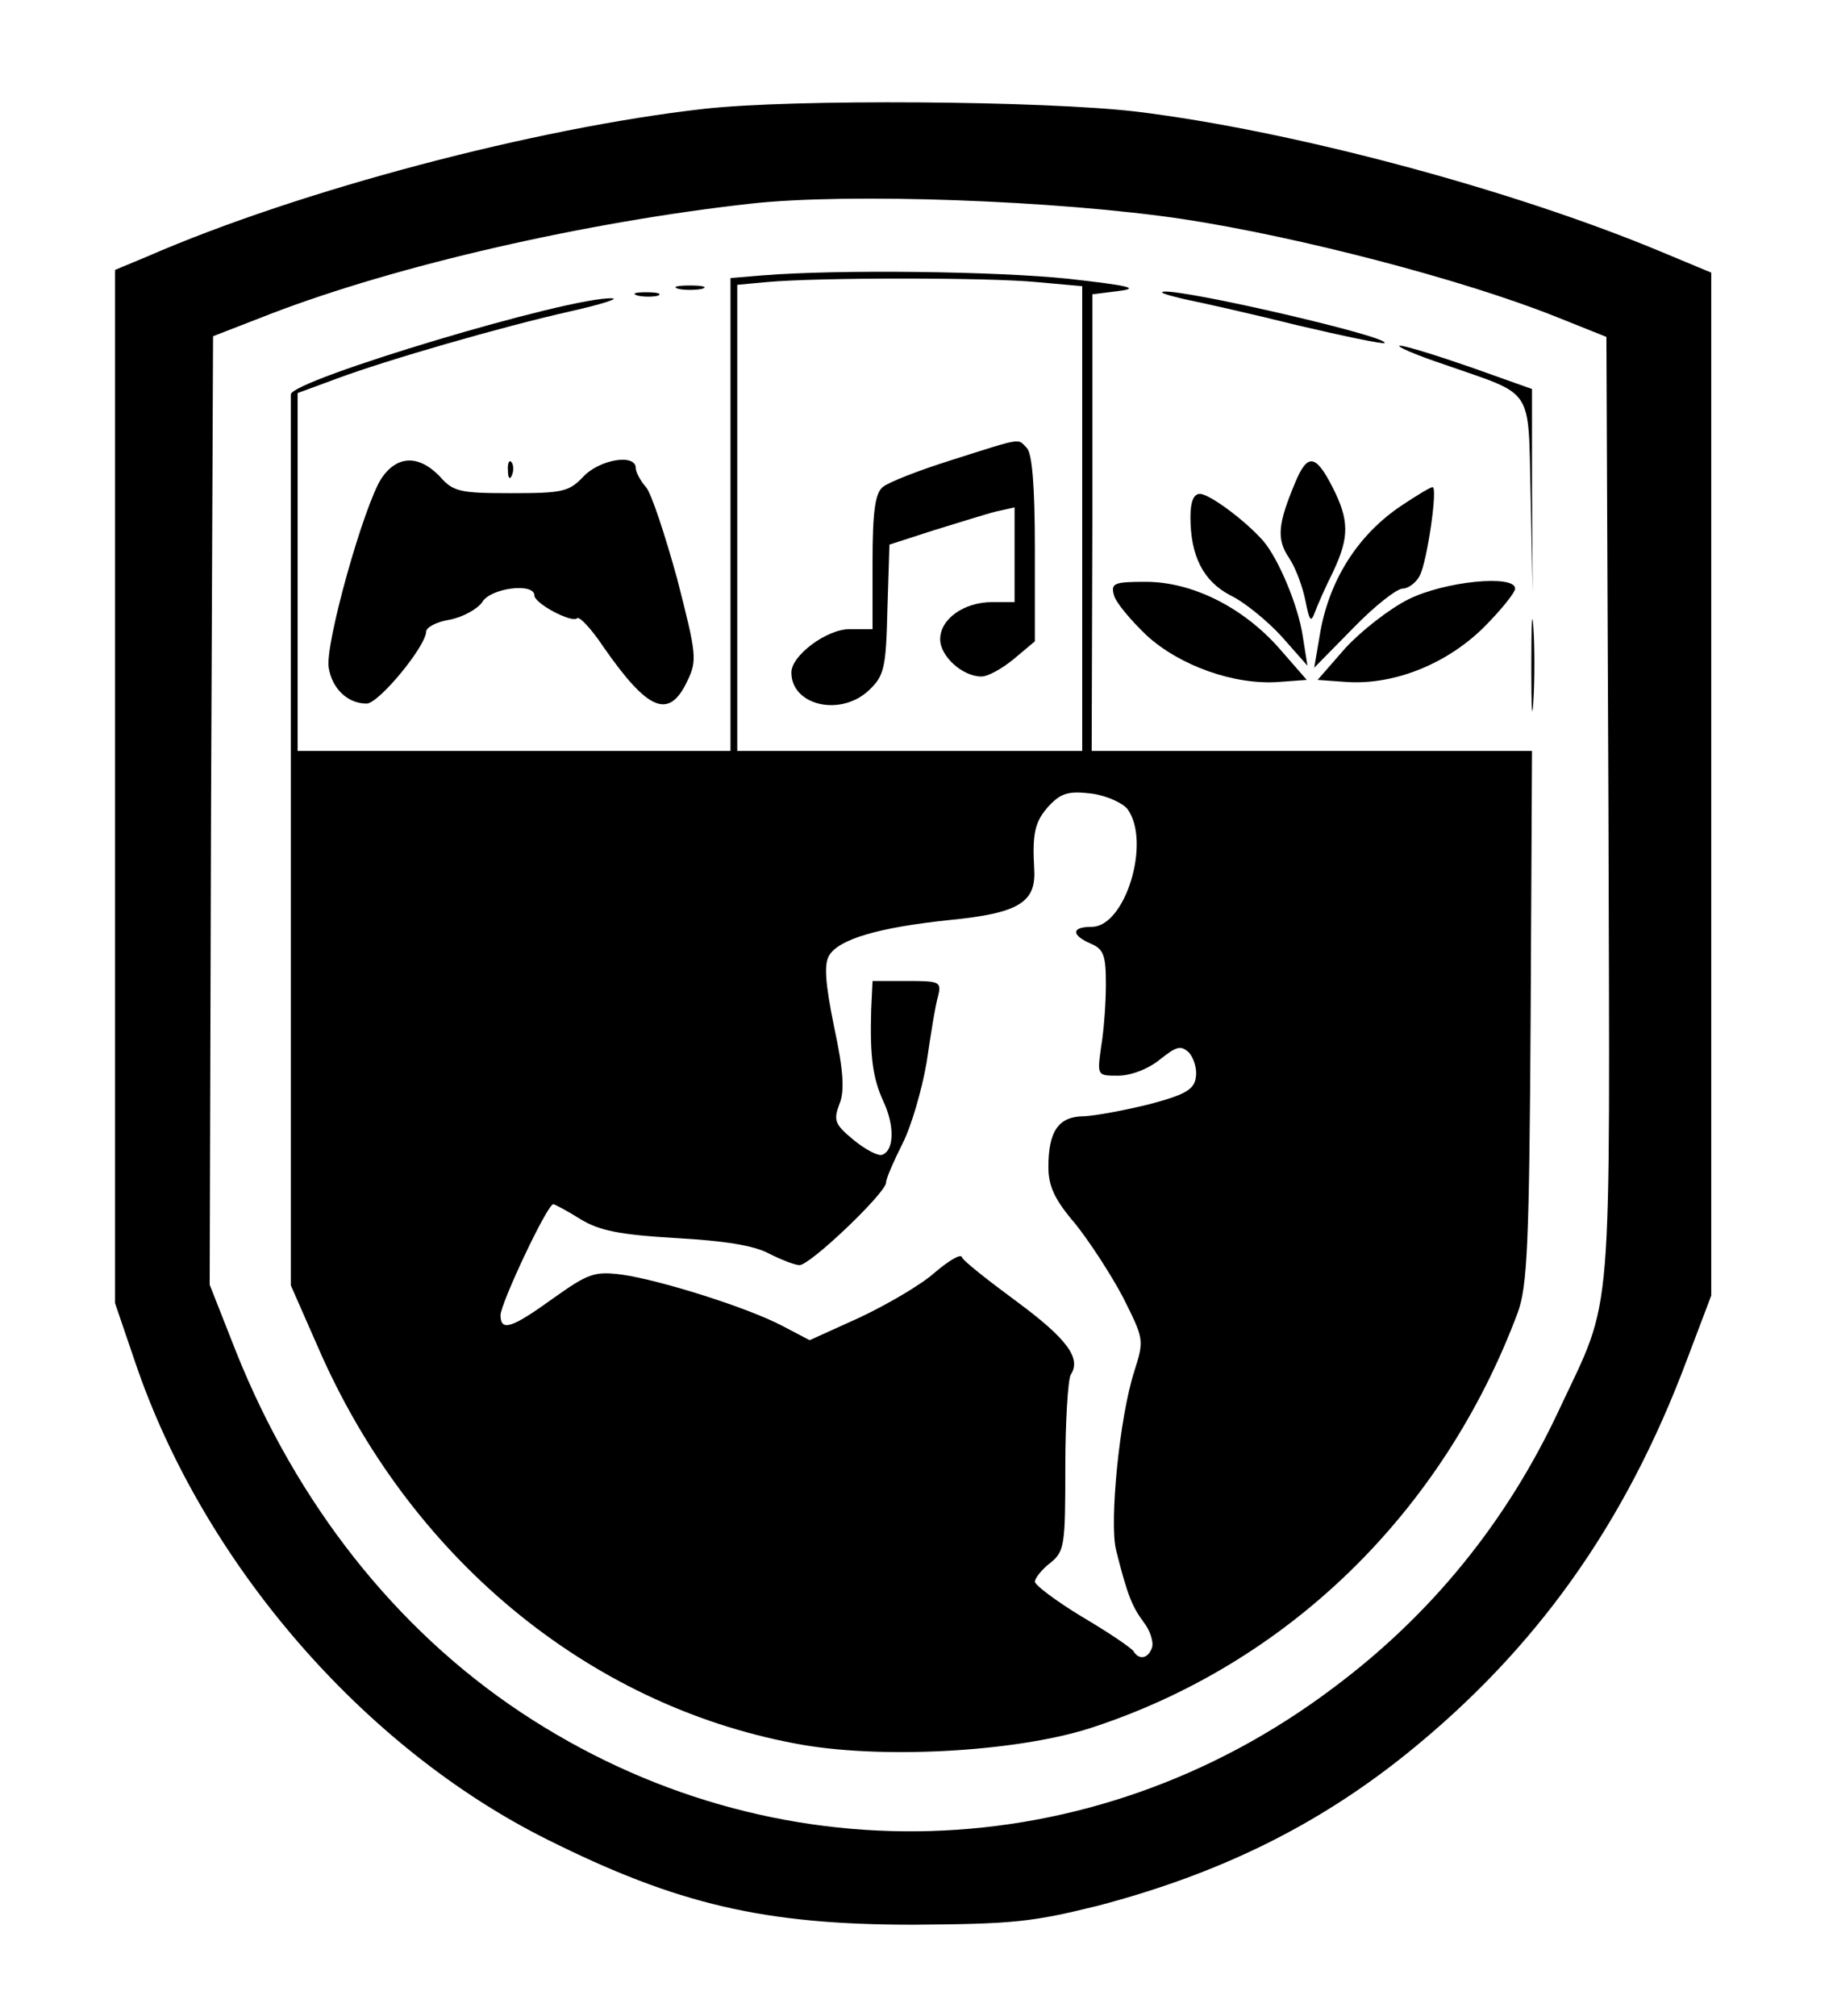 <?xml version="1.0" standalone="no"?>
<!DOCTYPE svg PUBLIC "-//W3C//DTD SVG 20010904//EN"
 "http://www.w3.org/TR/2001/REC-SVG-20010904/DTD/svg10.dtd">
<svg version="1.0" xmlns="http://www.w3.org/2000/svg"
 width="271pt" height="298pt" viewBox="0 0 271 298"
 preserveAspectRatio="xMidYMid meet">

<g transform="translate(0,298) scale(0.1,-0.1)"
fill="#000000" stroke="none">
<path d="M1040 2819 c-248 -28 -597 -120 -822 -218 l-48 -20 0 -764 0 -763 30
-88 c100 -295 336 -569 609 -705 192 -96 321 -126 541 -126 148 1 176 4 273
28 179 47 324 118 457 225 191 154 323 339 414 582 l36 95 0 756 0 756 -72 30
c-222 93 -548 180 -778 208 -135 16 -508 19 -640 4z m710 -163 c170 -26 412
-89 550 -144 l75 -30 3 -698 c2 -781 8 -715 -73 -888 -77 -165 -189 -303 -334
-411 -357 -269 -829 -283 -1201 -36 -185 123 -331 308 -421 533 l-39 99 2 701
3 701 85 33 c187 72 467 136 710 163 144 16 453 5 640 -23z"/>
<path d="M1128 2573 l-48 -4 0 -350 0 -349 -320 0 -320 0 0 264 0 265 57 21
c75 28 245 77 347 100 45 10 72 19 61 19 -62 3 -475 -121 -475 -142 0 -7 0
-306 0 -664 l0 -653 40 -91 c134 -309 397 -528 705 -586 123 -24 324 -13 435
22 292 94 523 318 634 615 14 39 17 98 19 438 l2 392 -325 0 -326 0 1 338 0
337 40 5 c31 4 13 8 -76 18 -106 11 -338 14 -451 5z m405 -10 l67 -6 0 -343 0
-344 -255 0 -255 0 0 344 0 345 43 4 c75 7 330 7 400 0z m134 -779 c35 -48 -3
-174 -53 -174 -30 0 -31 -12 -1 -25 19 -8 22 -18 22 -60 0 -27 -3 -69 -7 -92
-6 -43 -6 -43 25 -43 19 0 45 10 62 24 25 20 31 21 43 10 7 -8 12 -24 10 -36
-2 -18 -15 -26 -68 -40 -36 -9 -79 -17 -97 -18 -38 0 -53 -22 -53 -75 0 -28 9
-48 39 -83 21 -26 53 -75 71 -109 31 -62 32 -63 17 -110 -22 -68 -37 -223 -27
-264 17 -68 24 -84 41 -107 10 -13 15 -30 12 -38 -6 -16 -19 -18 -27 -5 -3 5
-37 28 -76 51 -38 23 -70 47 -70 52 0 5 10 18 23 28 21 17 22 26 22 142 0 67
4 129 8 136 16 24 -5 53 -81 109 -42 31 -79 60 -80 65 -2 5 -20 -6 -40 -23
-20 -18 -70 -47 -110 -66 l-75 -34 -40 21 c-51 27 -181 68 -238 76 -40 5 -49
2 -101 -35 -61 -44 -78 -50 -78 -25 0 17 69 164 78 164 2 0 21 -10 40 -22 28
-17 57 -23 141 -28 72 -4 116 -11 138 -23 18 -9 38 -17 45 -17 16 0 128 107
128 122 0 6 11 31 24 57 13 25 29 80 36 121 6 41 13 85 17 98 5 21 2 22 -46
22 l-51 0 -2 -42 c-2 -69 2 -101 18 -136 17 -36 16 -73 -2 -79 -6 -2 -25 8
-42 22 -28 23 -30 29 -21 53 8 19 6 50 -8 115 -13 64 -15 92 -7 105 15 24 73
41 177 52 103 10 129 26 126 75 -3 54 1 71 22 94 18 19 29 22 63 18 22 -3 46
-14 53 -23z"/>
<path d="M1407 2300 c-48 -15 -94 -33 -102 -40 -11 -9 -15 -36 -15 -111 l0
-99 -34 0 c-34 0 -86 -39 -86 -64 0 -49 73 -66 115 -26 22 21 25 32 27 119 l3
96 65 21 c36 11 77 24 93 28 l27 6 0 -70 0 -70 -33 0 c-42 0 -77 -25 -77 -55
0 -25 33 -55 61 -55 10 0 31 12 48 26 l31 26 0 137 c0 93 -4 141 -12 149 -14
14 -4 16 -111 -18z"/>
<path d="M1003 2553 c9 -2 25 -2 35 0 9 3 1 5 -18 5 -19 0 -27 -2 -17 -5z"/>
<path d="M943 2543 c9 -2 23 -2 30 0 6 3 -1 5 -18 5 -16 0 -22 -2 -12 -5z"/>
<path d="M1750 2538 c25 -5 101 -22 169 -39 68 -16 126 -28 128 -26 8 9 -289
78 -326 76 -9 -1 4 -5 29 -11z"/>
<path d="M2136 2441 c134 -47 123 -30 127 -194 l3 -142 -1 150 0 150 -90 32
c-49 17 -97 32 -105 32 -8 0 21 -13 66 -28z"/>
<path d="M564 2273 c-26 -40 -84 -246 -78 -280 5 -31 28 -53 56 -53 18 0 87
84 88 106 0 7 16 15 35 18 20 4 41 16 48 26 12 21 77 29 77 10 0 -12 55 -41
63 -34 3 4 21 -15 39 -42 66 -95 97 -108 124 -51 15 31 14 39 -15 152 -18 65
-38 126 -46 135 -8 9 -15 22 -15 28 0 22 -54 13 -78 -13 -21 -22 -31 -24 -106
-24 -76 0 -86 2 -106 25 -31 32 -63 31 -86 -3z"/>
<path d="M751 2284 c0 -11 3 -14 6 -6 3 7 2 16 -1 19 -3 4 -6 -2 -5 -13z"/>
<path d="M1915 2267 c-26 -62 -28 -84 -9 -112 10 -15 20 -43 24 -63 6 -30 8
-33 14 -17 4 11 16 38 27 60 24 51 24 76 -1 125 -25 49 -37 50 -55 7z"/>
<path d="M2074 2234 c-67 -44 -110 -113 -123 -194 l-8 -47 58 59 c31 32 64 58
73 58 8 0 20 9 25 19 11 21 27 131 19 131 -3 0 -23 -12 -44 -26z"/>
<path d="M1760 2216 c0 -58 19 -95 59 -116 21 -10 55 -38 76 -61 l38 -43 -7
44 c-7 46 -36 114 -58 140 -26 30 -80 70 -94 70 -9 0 -14 -11 -14 -34z"/>
<path d="M1647 2100 c3 -11 25 -37 48 -59 49 -45 130 -74 196 -69 l41 3 -41
47 c-54 61 -129 98 -197 98 -47 0 -52 -2 -47 -20z"/>
<path d="M2082 2094 c-28 -14 -70 -47 -93 -72 l-41 -47 42 -3 c70 -5 148 26
203 80 26 26 47 52 47 58 0 21 -104 11 -158 -16z"/>
<path d="M2264 1995 c0 -60 1 -84 3 -52 2 32 2 81 0 110 -2 29 -3 3 -3 -58z"/>
</g>
</svg>
